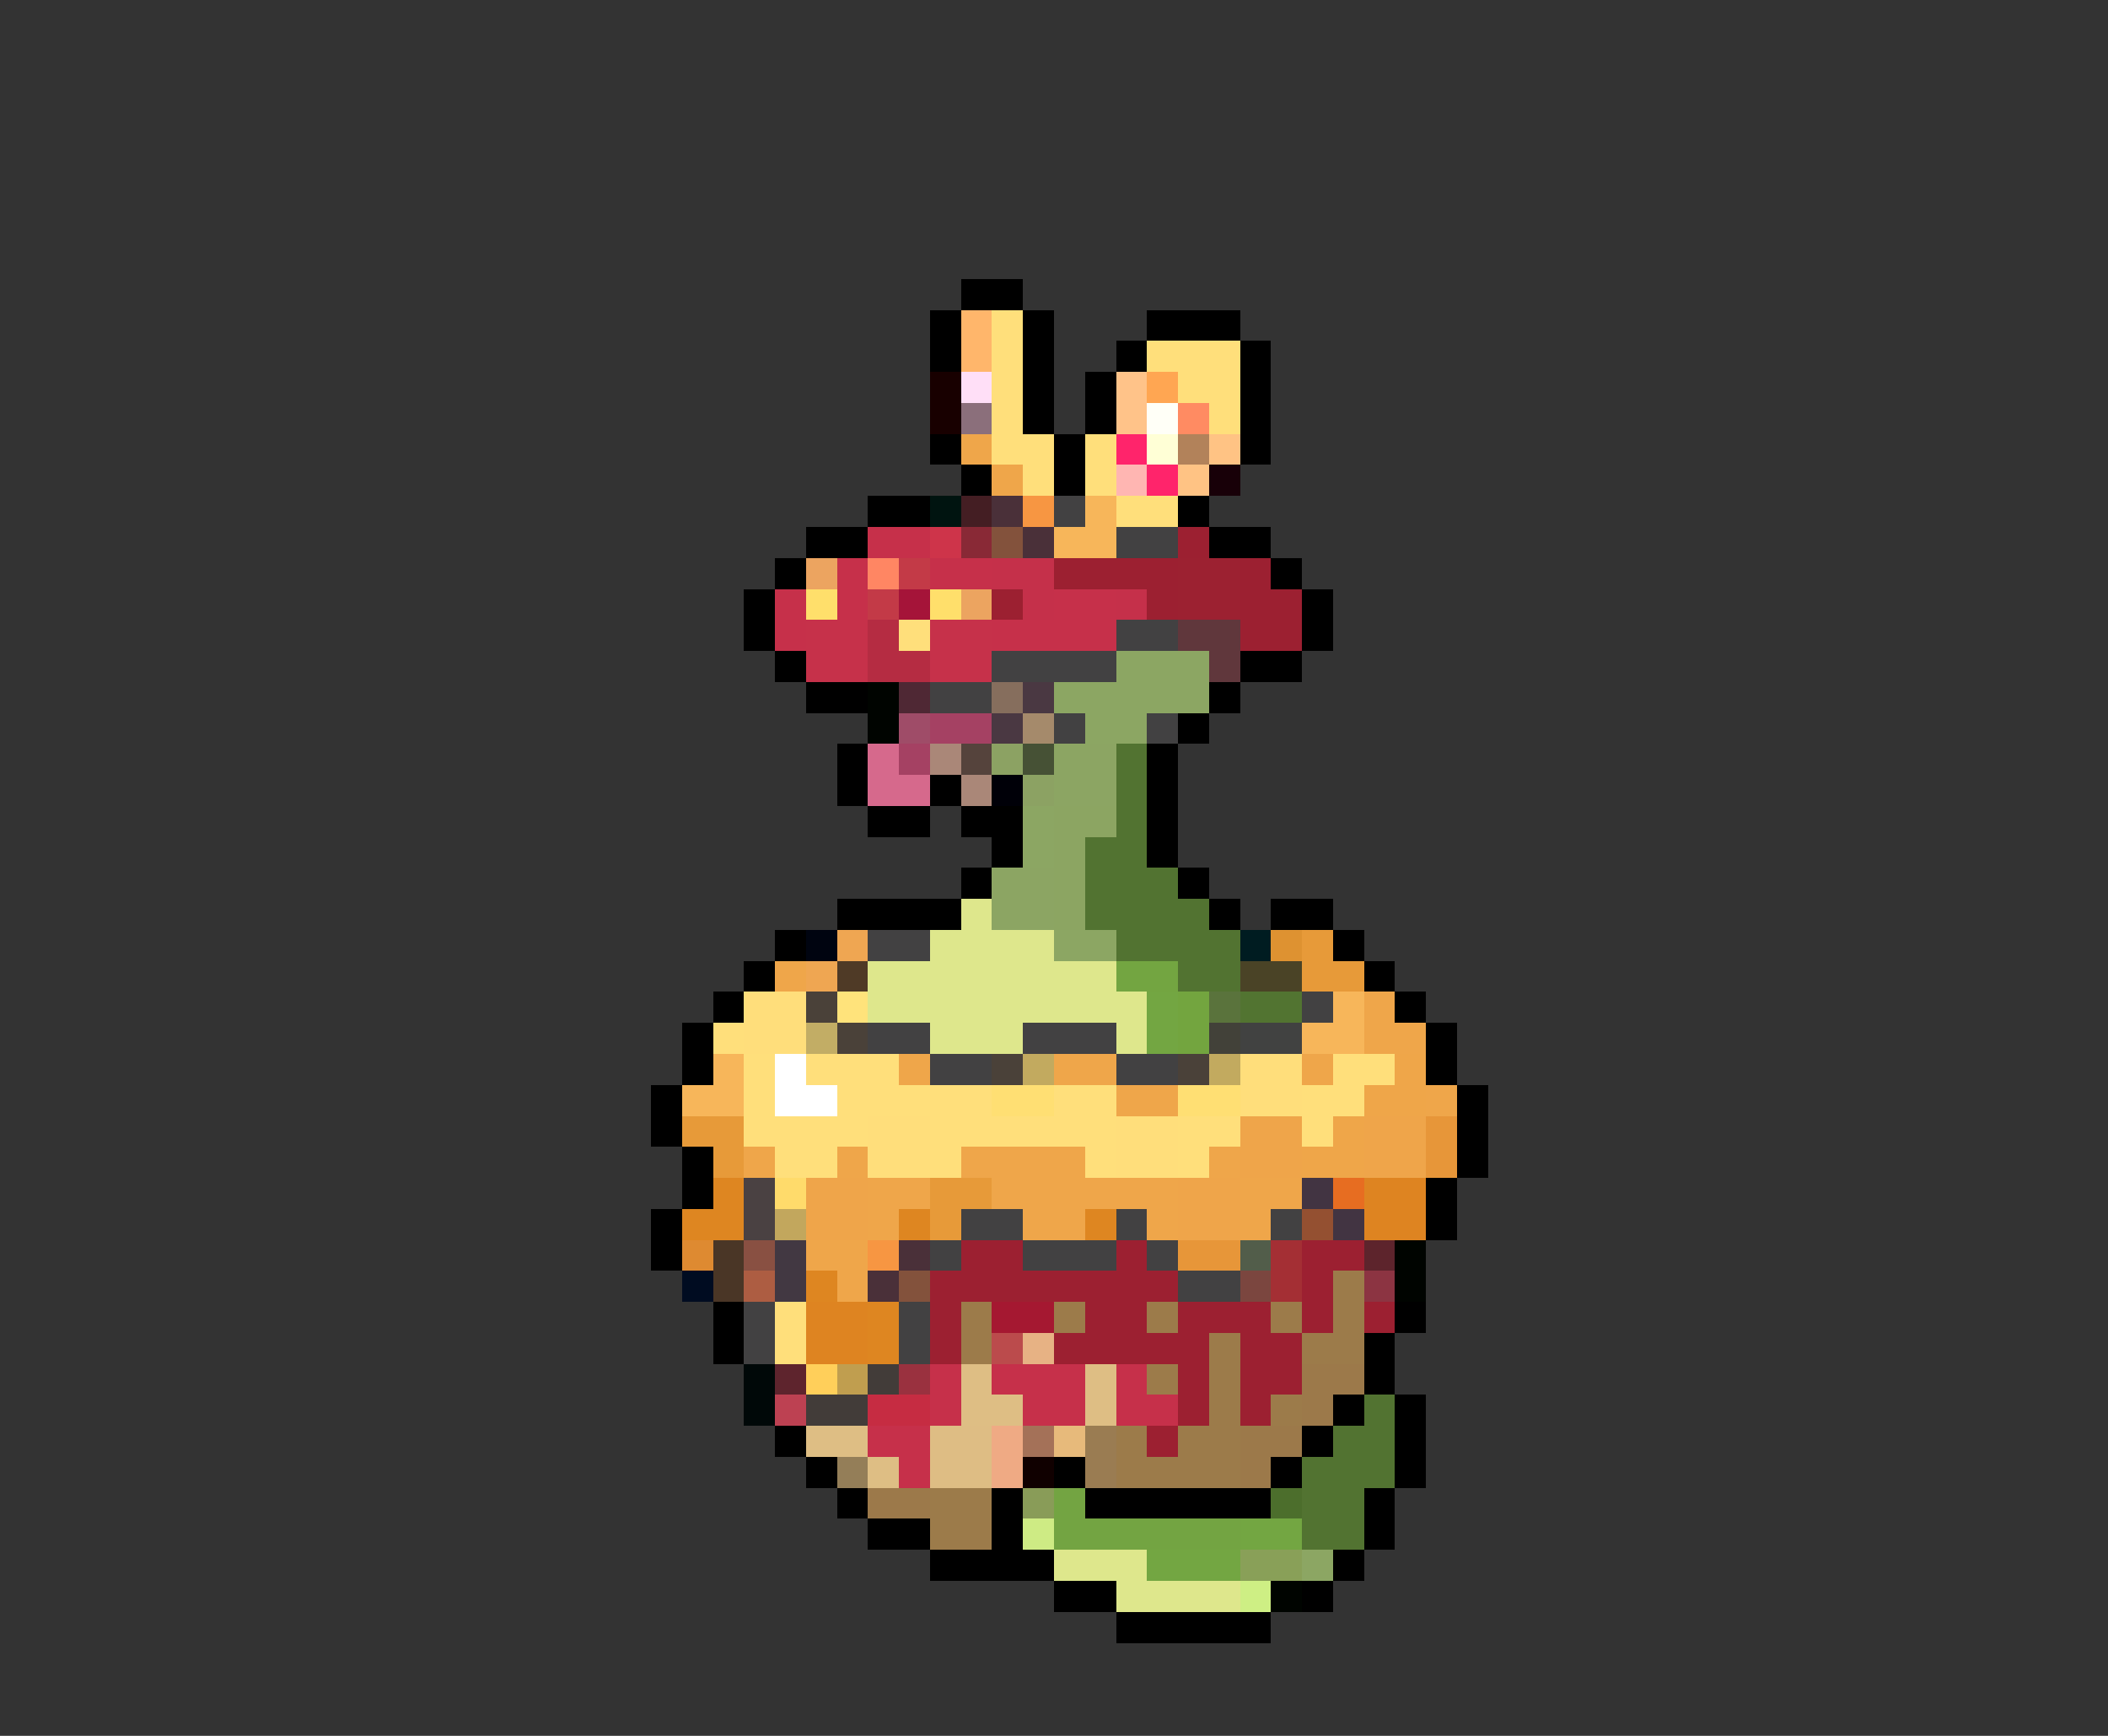 <svg xmlns="http://www.w3.org/2000/svg" viewBox="0 -0.5 68 56" shape-rendering="crispEdges">
<rect x="0" y="-0.5" width="68" height="56" fill="#333333" stroke="none"/>
<path stroke="#000000" d="M31 9h2M30 10h1M33 10h1M37 10h3M30 11h1M33 11h1M36 11h1M40 11h1M33 12h1M35 12h1M40 12h1M33 13h1M35 13h1M40 13h1M30 14h1M34 14h1M40 14h1M31 15h1M34 15h1M28 16h2M38 16h1M26 17h2M39 17h2M25 18h1M41 18h1M24 19h1M42 19h1M24 20h1M42 20h1M25 21h1M40 21h2M26 22h2M39 22h1M38 23h1M27 24h1M37 24h1M27 25h1M30 25h1M37 25h1M28 26h2M31 26h2M37 26h1M32 27h1M37 27h1M31 28h1M38 28h1M27 29h4M39 29h1M41 29h2M25 30h1M43 30h1M24 31h1M44 31h1M23 32h1M45 32h1M22 33h1M46 33h1M22 34h1M46 34h1M21 35h1M47 35h1M21 36h1M47 36h1M22 37h1M47 37h1M22 38h1M46 38h1M21 39h1M46 39h1M21 40h1M23 42h1M45 42h1M23 43h1M44 43h1M44 44h1M43 45h1M45 45h1M25 46h1M42 46h1M45 46h1M26 47h1M34 47h1M41 47h1M45 47h1M27 48h1M32 48h1M35 48h6M44 48h1M28 49h2M32 49h1M44 49h1M30 50h4M43 50h1M34 51h2M42 51h1M36 52h5" />
<path stroke="#ffb66b" d="M31 10h1M31 11h1" />
<path stroke="#ffdf7b" d="M32 10h1M32 11h1M37 11h3M32 12h1M38 12h2M32 13h1M39 13h1M32 14h2M35 14h1M33 15h1M35 15h1M36 16h2M29 20h1M23 33h1M24 34h1M26 34h3M43 34h2M24 35h1M27 35h5M34 35h2M42 35h2M24 36h4M30 36h6M38 36h2M42 36h1M25 37h2M30 37h1M35 37h1M38 37h1M25 42h1M25 43h1" />
<path stroke="#180000" d="M30 12h1M30 13h1" />
<path stroke="#ffdff7" d="M31 12h1" />
<path stroke="#ffc389" d="M36 12h1M36 13h1" />
<path stroke="#ffa652" d="M37 12h1" />
<path stroke="#8b6f7b" d="M31 13h1" />
<path stroke="#fffff7" d="M37 13h1" />
<path stroke="#ff8b62" d="M38 13h1" />
<path stroke="#efa64a" d="M31 14h1M32 15h1M25 31h1M44 32h1M44 33h2M29 34h1M34 34h2M42 34h1M36 35h2M46 35h1M24 37h1M27 37h1M31 37h4M39 37h1M28 38h2M32 38h6M40 38h2M28 39h1M33 39h2M37 39h1M40 39h1M26 40h2M27 41h1" />
<path stroke="#ff246b" d="M36 14h1M37 15h1" />
<path stroke="#ffffd6" d="M37 14h1" />
<path stroke="#b2825a" d="M38 14h1" />
<path stroke="#ffc384" d="M39 14h1M38 15h1" />
<path stroke="#ffb6b2" d="M36 15h1" />
<path stroke="#180008" d="M39 15h1" />
<path stroke="#001410" d="M30 16h1" />
<path stroke="#441e23" d="M31 16h1" />
<path stroke="#4a3039" d="M32 16h1M33 17h1M29 40h1M28 41h1" />
<path stroke="#f79642" d="M33 16h1M28 40h1" />
<path stroke="#424142" d="M34 16h1M36 17h2M36 20h2M32 21h4M30 22h2M34 23h1M37 23h1M28 30h2M42 32h1M28 33h2M33 33h3M30 34h2M36 34h2M31 39h2M36 39h1M41 39h1M30 40h1M33 40h3M37 40h1M38 41h2M24 42h1M29 42h1M24 43h1M29 43h1" />
<path stroke="#f7b65a" d="M35 16h1M34 17h2M43 32h1M42 33h2M23 34h1M22 35h2" />
<path stroke="#c6304a" d="M28 17h2M27 18h1M30 18h2M25 19h1M27 19h1M34 19h2M25 20h1M32 20h4M30 44h1M32 44h3M36 44h1M30 45h1M33 45h2M36 45h2M28 46h2M29 47h1" />
<path stroke="#ce344a" d="M30 17h1" />
<path stroke="#892936" d="M31 17h1" />
<path stroke="#83523c" d="M32 17h1M29 41h1" />
<path stroke="#9c2031" d="M38 17h1M34 18h4M40 18h1M32 19h1M37 19h1M40 19h2M40 20h2M31 40h2M36 40h1M42 40h2M30 41h8M42 41h1M30 42h1M35 42h2M38 42h3M42 42h1M44 42h1M30 43h1M34 43h5M40 43h2M38 44h1M40 44h2M38 45h1M40 45h1M37 46h1" />
<path stroke="#eca460" d="M26 18h1M31 19h1" />
<path stroke="#ff8663" d="M28 18h1" />
<path stroke="#c33a47" d="M29 18h1M28 19h1" />
<path stroke="#c5304a" d="M32 18h2M33 19h1M36 19h1" />
<path stroke="#9c2131" d="M38 18h2M38 19h2" />
<path stroke="#ffdf6b" d="M26 19h1M30 19h1" />
<path stroke="#a51439" d="M29 19h1" />
<path stroke="#c6314a" d="M26 20h2M30 20h2M26 21h2M30 21h2" />
<path stroke="#b52c42" d="M28 20h1M28 21h2" />
<path stroke="#60373c" d="M38 20h2M39 21h1" />
<path stroke="#8ca663" d="M36 21h3M34 22h5M35 23h2M33 26h1M33 27h1M34 30h2M42 50h1" />
<path stroke="#000400" d="M28 22h1M28 23h1M45 40h1M45 41h1M41 51h1" />
<path stroke="#4f2834" d="M29 22h1" />
<path stroke="#866e5d" d="M32 22h1" />
<path stroke="#4a3842" d="M33 22h1M32 23h1" />
<path stroke="#9f4c68" d="M29 23h1" />
<path stroke="#a54163" d="M30 23h2M29 24h1" />
<path stroke="#a58a6b" d="M33 23h1" />
<path stroke="#d6698c" d="M28 24h1M28 25h2" />
<path stroke="#aa8778" d="M30 24h1M31 25h1" />
<path stroke="#55433c" d="M31 24h1" />
<path stroke="#8ca263" d="M32 24h1M33 25h1" />
<path stroke="#465135" d="M33 24h1" />
<path stroke="#8ca563" d="M34 24h2M34 25h2M32 28h2M32 29h2" />
<path stroke="#527331" d="M36 24h1M36 25h1M36 26h1M35 27h2M35 28h3M35 29h4M36 30h4M38 31h2M44 45h1M43 46h2M42 47h3M42 48h2M42 49h2" />
<path stroke="#000008" d="M32 25h1" />
<path stroke="#8ca562" d="M34 26h2M34 27h1M34 28h1M34 29h1" />
<path stroke="#dee78c" d="M31 29h1M30 30h4M28 31h8M28 32h9M30 33h3M36 33h1M34 50h3M36 51h4" />
<path stroke="#000410" d="M26 30h1" />
<path stroke="#efa652" d="M27 30h1M26 31h1" />
<path stroke="#001c21" d="M40 30h1" />
<path stroke="#de9231" d="M41 30h1" />
<path stroke="#e79a39" d="M42 30h1M42 31h2M22 36h2M23 37h1M30 38h2M30 39h1" />
<path stroke="#4f3a26" d="M27 31h1" />
<path stroke="#73a541" d="M36 31h2" />
<path stroke="#4a4326" d="M40 31h2" />
<path stroke="#ffde7b" d="M24 32h2M24 33h2M40 34h2M40 35h2M28 36h2M36 36h2M28 37h2M36 37h2" />
<path stroke="#4a4139" d="M26 32h1M27 33h1M32 34h1M38 34h1" />
<path stroke="#ffe37b" d="M27 32h1" />
<path stroke="#73a642" d="M37 32h1M37 33h1M40 49h2M37 50h3" />
<path stroke="#73a53f" d="M38 32h1M38 33h1" />
<path stroke="#5a733c" d="M39 32h1" />
<path stroke="#527431" d="M40 32h2" />
<path stroke="#c2ad65" d="M26 33h1" />
<path stroke="#424139" d="M39 33h1" />
<path stroke="#414241" d="M40 33h2" />
<path stroke="#ffffff" d="M25 34h1M25 35h2" />
<path stroke="#c2aa5f" d="M33 34h1M39 34h1" />
<path stroke="#efa649" d="M45 34h1M44 35h2M43 36h1M42 37h2" />
<path stroke="#ffdf73" d="M32 35h2M38 35h2" />
<path stroke="#efa54a" d="M40 36h2M44 36h2M40 37h2M44 37h2M26 38h2M38 38h2M26 39h2M38 39h2" />
<path stroke="#e79639" d="M46 36h1M46 37h1M38 40h2" />
<path stroke="#de8621" d="M23 38h1M22 39h2M29 39h1M35 39h1M26 41h1M28 42h1M28 43h1" />
<path stroke="#4a4142" d="M24 38h1M24 39h1" />
<path stroke="#ffdb6b" d="M25 38h1" />
<path stroke="#423442" d="M42 38h1M43 39h1" />
<path stroke="#e76d21" d="M43 38h1" />
<path stroke="#de8421" d="M44 38h2M44 39h2M26 42h2M26 43h2" />
<path stroke="#c2a75d" d="M25 39h1" />
<path stroke="#945031" d="M42 39h1" />
<path stroke="#de8a31" d="M22 40h1" />
<path stroke="#4a3626" d="M23 40h1M23 41h1" />
<path stroke="#895042" d="M24 40h1" />
<path stroke="#423842" d="M25 40h1M25 41h1" />
<path stroke="#525d4a" d="M40 40h1" />
<path stroke="#a42f34" d="M41 40h1M41 41h1" />
<path stroke="#5d242c" d="M44 40h1" />
<path stroke="#000c21" d="M22 41h1" />
<path stroke="#ad5d42" d="M24 41h1" />
<path stroke="#7b463f" d="M40 41h1" />
<path stroke="#9c7b4a" d="M43 41h1M31 42h1M34 42h1M37 42h1M41 42h1M43 42h1M31 43h1M39 43h1M42 43h2M37 44h1M39 44h1M39 45h1M41 45h1M36 46h1M38 46h2M36 47h4M30 48h2M30 49h2" />
<path stroke="#8c3442" d="M44 41h1" />
<path stroke="#a51831" d="M32 42h2" />
<path stroke="#bb4b4c" d="M32 43h1" />
<path stroke="#e7b284" d="M33 43h1" />
<path stroke="#000808" d="M24 44h1M24 45h1" />
<path stroke="#5e242d" d="M25 44h1" />
<path stroke="#ffcf5a" d="M26 44h1" />
<path stroke="#c09e4f" d="M27 44h1" />
<path stroke="#423c39" d="M28 44h1M26 45h2" />
<path stroke="#9a313f" d="M29 44h1" />
<path stroke="#debe84" d="M31 44h1M35 44h1M31 45h2M35 45h1M26 46h2M28 47h1" />
<path stroke="#9c794a" d="M42 44h2M42 45h1M40 46h2M40 47h1M28 48h2" />
<path stroke="#bd4152" d="M25 45h1" />
<path stroke="#c62c42" d="M28 45h2" />
<path stroke="#debd84" d="M30 46h2M30 47h2" />
<path stroke="#efaa84" d="M32 46h1M32 47h1" />
<path stroke="#a47158" d="M33 46h1" />
<path stroke="#e7ba7b" d="M34 46h1" />
<path stroke="#9a7c52" d="M35 46h1M35 47h1" />
<path stroke="#947e58" d="M27 47h1" />
<path stroke="#100000" d="M33 47h1" />
<path stroke="#899c58" d="M33 48h1" />
<path stroke="#73a442" d="M34 48h1M34 49h6" />
<path stroke="#4c6e2c" d="M41 48h1" />
<path stroke="#ceeb84" d="M33 49h1" />
<path stroke="#89a058" d="M40 50h2" />
<path stroke="#ceef84" d="M40 51h1" />
</svg>